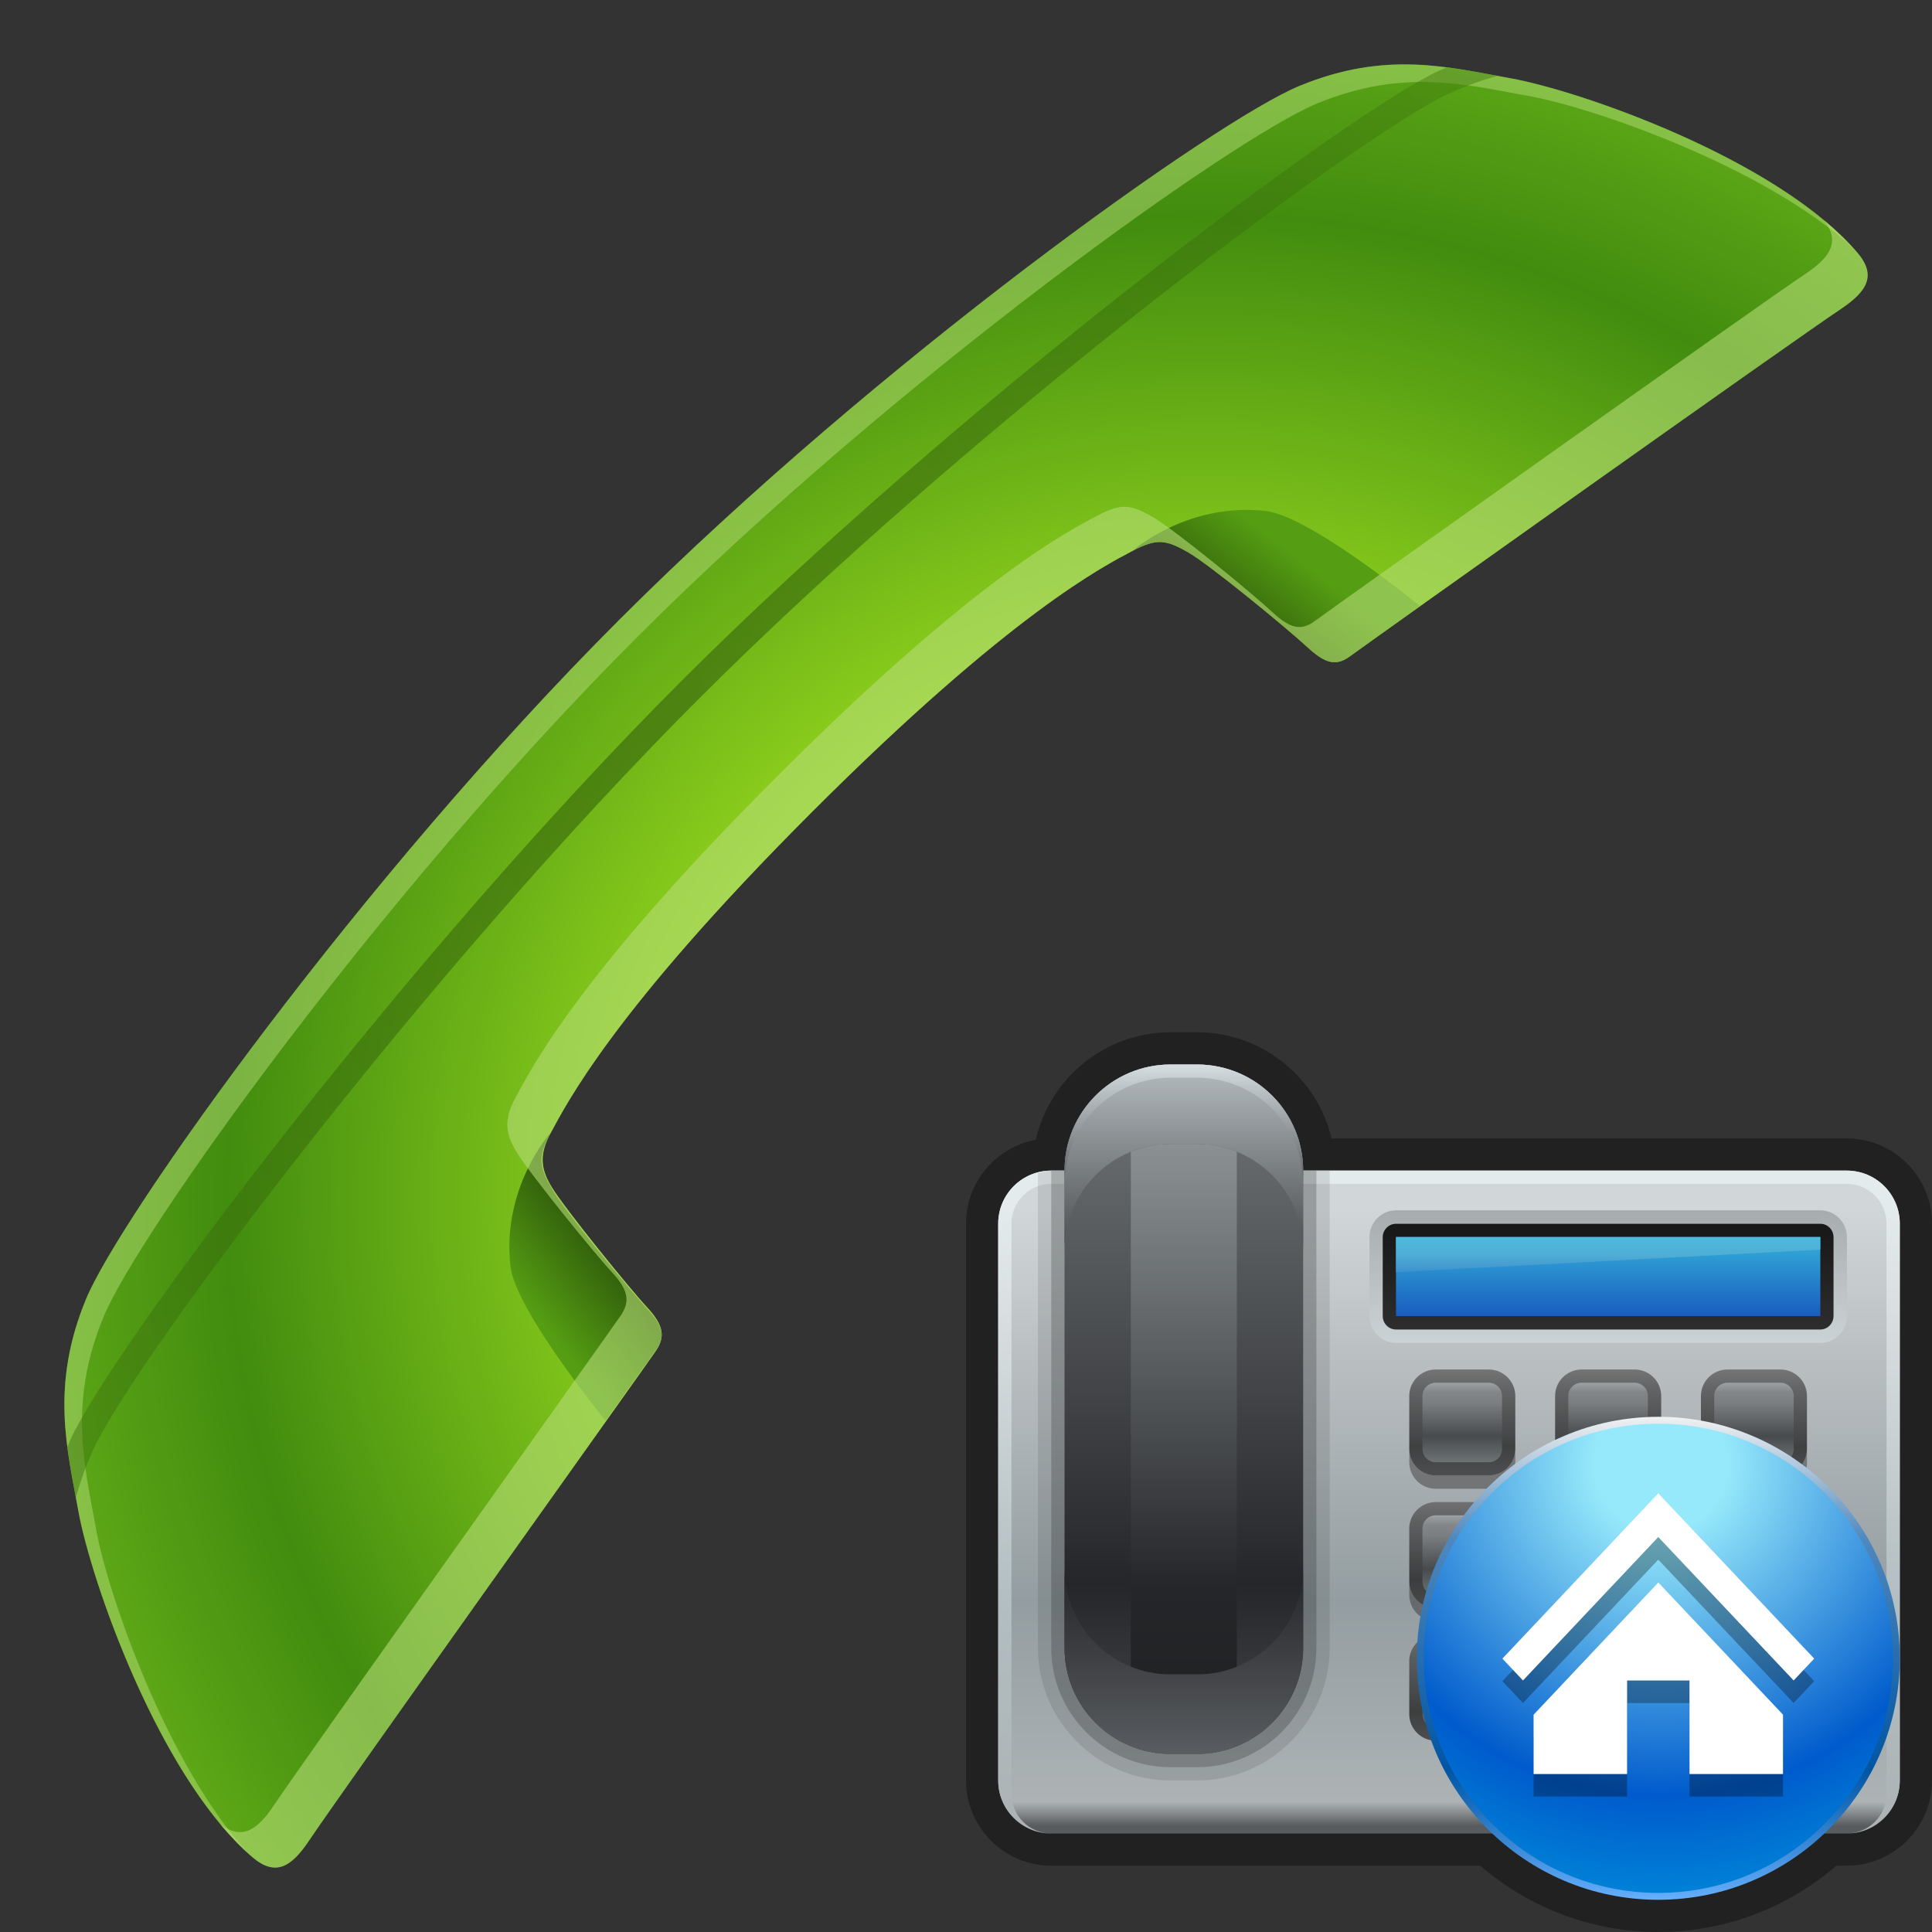 <?xml version="1.0" encoding="UTF-8" standalone="no"?>
<!DOCTYPE svg PUBLIC "-//W3C//DTD SVG 1.1 Tiny//EN" "http://www.w3.org/Graphics/SVG/1.1/DTD/svg11-tiny.dtd">
<svg xmlns="http://www.w3.org/2000/svg" xmlns:xlink="http://www.w3.org/1999/xlink" baseProfile="tiny" height="60" viewBox="0 0 60 60" width="60">
<rect x="0" y="0" width="60" height="60" fill="#333333" stroke="none"/>
<g>
<radialGradient cx="-1627.369" cy="-2479.008" gradientTransform="matrix(0.707 0.707 -0.707 0.707 -564.62 2940.372)" gradientUnits="userSpaceOnUse" id="SVGID_1_" r="45.665">
<stop offset="0" style="stop-color:#A7E722"/>
<stop offset="0.297" style="stop-color:#A7E722"/>
<stop offset="0.667" style="stop-color:#428C0F"/>
<stop offset="0.794" style="stop-color:#5CA617"/>
<stop offset="1" style="stop-color:#5CA617"/>
</radialGradient>
<path d="M20.37,41.951c0.299-0.437,0.233-0.799-0.258-1.332c-0.617-0.666-2.567-3.084-2.968-3.737  c-0.353-0.575-0.411-1.02-0.034-1.71c0.473-0.865,1.915-3.764,8.107-9.956c6.192-6.192,9.084-7.646,9.956-8.108  c0.76-0.399,1.037-0.344,1.711,0.036c0.666,0.376,3.068,2.352,3.734,2.967c0.535,0.492,0.873,0.588,1.301,0.274  c0.752-0.551,13.828-9.843,15.229-10.774c0.85-0.565,1.141-1.062,0.523-1.779c-2.477-2.889-8.594-5.015-10.752-5.399  c-1.922-0.345-3.875-0.873-6.564,0.236c-2.561,1.053-13.076,8.534-21.113,16.571C11.203,27.277,3.722,37.795,2.668,40.352  c-1.108,2.691-0.581,4.645-0.236,6.567c0.387,2.158,2.511,8.275,5.4,10.752c0.718,0.616,1.213,0.323,1.777-0.525  C10.542,55.745,19.852,42.705,20.37,41.951z" fill="url(#SVGID_1_)"/>
<linearGradient gradientTransform="matrix(0.707 0.707 -0.707 0.707 -564.62 2940.372)" gradientUnits="userSpaceOnUse" id="SVGID_2_" x1="-1639.343" x2="-1638.911" y1="-2494.982" y2="-2491.407">
<stop offset="0" style="stop-color:#559D13"/>
<stop offset="1" style="stop-color:#284F09"/>
</linearGradient>
<path d="M35.172,17.107c0.76-0.399,1.037-0.344,1.711,0.036c0.666,0.376,3.068,2.352,3.734,2.967  c0.535,0.492,0.873,0.588,1.301,0.274c0.047-0.034,0.063-0.046,0.064-0.046c0.252-0.184,1.031-0.739,2.119-1.514  c-0.252-0.205-3.469-2.809-4.801-2.956C36.855,15.598,35.172,17.107,35.172,17.107z" fill="url(#SVGID_2_)"/>
<linearGradient gradientTransform="matrix(0.707 0.707 0.707 -0.707 -1696.83 4072.586)" gradientUnits="userSpaceOnUse" id="SVGID_3_" x1="-1639.347" x2="-1638.915" y1="4063.056" y2="4066.632">
<stop offset="0" style="stop-color:#559D13"/>
<stop offset="1" style="stop-color:#284F09"/>
</linearGradient>
<path d="M17.092,35.188c-0.401,0.763-0.346,1.039,0.035,1.714c0.376,0.665,2.351,3.067,2.967,3.737  c0.492,0.53,0.587,0.869,0.274,1.297c-0.035,0.049-0.046,0.063-0.046,0.063c-0.183,0.253-0.738,1.032-1.515,2.12  c-0.203-0.252-2.807-3.469-2.956-4.8C15.579,36.875,17.092,35.188,17.092,35.188z" fill="url(#SVGID_3_)"/>
<path d="M2.979,47.466c-0.344-1.923-0.873-3.877,0.235-6.567c1.054-2.557,8.535-13.074,16.573-21.112  C27.825,11.749,38.34,4.268,40.9,3.215c2.689-1.108,4.643-0.581,6.566-0.236c1.98,0.354,7.297,2.178,10.07,4.711  c-2.553-2.815-8.496-4.879-10.619-5.258c-1.922-0.345-3.875-0.873-6.564,0.236c-2.561,1.053-13.076,8.534-21.113,16.571  C11.203,27.277,3.722,37.795,2.668,40.352c-1.108,2.691-0.581,4.645-0.236,6.567c0.378,2.122,2.441,8.065,5.258,10.617  C5.156,54.763,3.333,49.448,2.979,47.466z" fill="#B5DC77" fill-opacity="0.5" stroke-opacity="0.5"/>
<path d="M20.37,41.951c0.299-0.437,0.233-0.799-0.258-1.332c-0.617-0.666-2.567-3.084-2.968-3.737  c-0.353-0.575-0.411-1.02-0.034-1.71c0.473-0.865,1.915-3.764,8.107-9.956c6.192-6.192,9.084-7.646,9.956-8.108  c0.76-0.399,1.037-0.344,1.711,0.036c0.666,0.376,3.068,2.352,3.734,2.967c0.535,0.492,0.873,0.588,1.301,0.274  c0.752-0.551,13.828-9.843,15.229-10.774c0.85-0.565,1.141-1.062,0.523-1.779c-0.291-0.339-0.635-0.665-1.012-0.982  c0.488,0.658,0.197,1.134-0.607,1.667c-1.4,0.932-14.475,10.224-15.227,10.775c-0.43,0.313-0.768,0.218-1.299-0.273  c-0.668-0.618-3.07-2.592-3.738-2.969c-0.672-0.38-0.949-0.436-1.711-0.035c-0.869,0.462-3.763,1.915-9.955,8.107  c-6.192,6.192-7.635,9.092-8.107,9.956c-0.378,0.69-0.32,1.135,0.035,1.711c0.4,0.651,2.351,3.069,2.967,3.736  c0.493,0.533,0.558,0.896,0.259,1.332c-0.518,0.755-9.828,13.794-10.76,15.195c-0.534,0.803-1.009,1.098-1.666,0.606  c0.314,0.378,0.643,0.723,0.982,1.013c0.718,0.616,1.213,0.323,1.777-0.525C10.542,55.745,19.852,42.705,20.37,41.951z" fill="#B5DC77" fill-opacity="0.6" stroke-opacity="0.6"/>
<linearGradient gradientTransform="matrix(0.707 0.707 -0.707 0.707 -608.141 2931.325)" gradientUnits="userSpaceOnUse" id="SVGID_4_" x1="-1610.522" x2="-1610.522" y1="-2533.347" y2="-2471.428">
<stop offset="0" style="stop-color:#447F0F"/>
<stop offset="0.5" style="stop-color:#284F09"/>
<stop offset="1" style="stop-color:#40790E"/>
</linearGradient>
<path d="M2.899,45.012c1.275-2.776,10.299-14.805,18.804-23.31  c8.505-8.506,20.531-17.529,23.309-18.803c0.527-0.241,1.02-0.411,1.492-0.545c-0.512-0.096-1.031-0.19-1.566-0.26  c-0.086,0.036-0.162,0.063-0.248,0.102c-2.818,1.293-14.972,10.397-23.534,18.958c-8.562,8.562-17.667,20.715-18.96,23.535  c-0.038,0.086-0.063,0.165-0.101,0.25c0.071,0.534,0.165,1.054,0.259,1.564C2.489,46.03,2.658,45.539,2.899,45.012z" fill="url(#SVGID_4_)" fill-opacity="0.5" stroke-opacity="0.5"/>
<rect fill="none" height="60" width="60"/>
</g>
<g transform="matrix(1 0 0 1 30 30)">
<polygon fill="none" points="0,8 0,25.294 0,30 30,30 30,25.294 30,8 30,0 0,0 "/>
<path d="M21.5,30c-2.037,0-3.986-0.729-5.531-2.059H2.647C1.188,27.941,0,26.754,0,25.294V8  c0-1.295,0.936-2.376,2.167-2.603c0.436-1.91,2.147-3.339,4.187-3.339h0.822c2.024,0,3.727,1.407,4.178,3.295h15.999  C28.813,5.354,30,6.541,30,8v17.294c0,1.46-1.188,2.647-2.647,2.647h-0.321C25.486,29.271,23.537,30,21.5,30L21.5,30z" fill-opacity="0.35" stroke-opacity="0.35"/>
<linearGradient gradientUnits="userSpaceOnUse" id="SVGID_1__" x1="15" x2="15" y1="6.114" y2="26.702">
<stop offset="0" style="stop-color:#D1D7D9"/>
<stop offset="0.067" style="stop-color:#D1D7D9"/>
<stop offset="0.261" style="stop-color:#BDC2C4"/>
<stop offset="0.661" style="stop-color:#949DA1"/>
<stop offset="0.964" style="stop-color:#ADB3B5"/>
<stop offset="1" style="stop-color:#595C5E"/>
</linearGradient>
<path d="M29,25.294c0,0.909-0.738,1.647-1.647,1.647H2.647C1.738,26.941,1,26.203,1,25.294V8  c0-0.908,0.738-1.646,1.647-1.646h24.705C28.262,6.354,29,7.092,29,8V25.294z" fill="url(#SVGID_1__)"/>
<linearGradient gradientUnits="userSpaceOnUse" id="SVGID_2__" x1="15" x2="15" y1="6.114" y2="26.702">
<stop offset="0" style="stop-color:#E4EBED"/>
<stop offset="0.067" style="stop-color:#E4EBED"/>
<stop offset="0.261" style="stop-color:#D6DCDE"/>
<stop offset="0.661" style="stop-color:#B2BEC2"/>
<stop offset="1" style="stop-color:#ADB3B5"/>
</linearGradient>
<path d="M27.353,6.354H2.647C1.738,6.354,1,7.092,1,8v17.294c0,0.909,0.738,1.647,1.647,1.647  c-0.682,0-1.235-0.554-1.235-1.236v-0.411V8.412V8c0-0.682,0.554-1.235,1.235-1.235h24.705c0.683,0,1.235,0.554,1.235,1.235v0.412  v16.882v0.411c0,0.683-0.553,1.236-1.235,1.236c0.909,0,1.647-0.738,1.647-1.647V8C29,7.092,28.262,6.354,27.353,6.354z" fill="url(#SVGID_2__)"/>
<linearGradient gradientUnits="userSpaceOnUse" id="SVGID_3__" x1="24.471" x2="24.471" y1="20.773" y2="24.088">
<stop offset="0" style="stop-color:#646263"/>
<stop offset="0.2" style="stop-color:#4D4D4D"/>
<stop offset="0.721" style="stop-color:#242424"/>
<stop offset="1" style="stop-color:#373737"/>
</linearGradient>
<path d="M23.647,24.058c-0.454,0-0.823-0.368-0.823-0.822v-1.646  c0-0.455,0.369-0.824,0.823-0.824h1.647c0.455,0,0.823,0.369,0.823,0.824v1.646c0,0.454-0.368,0.822-0.823,0.822H23.647z" fill="url(#SVGID_3__)" fill-opacity="0.8" stroke-opacity="0.8"/>
<linearGradient gradientUnits="userSpaceOnUse" id="SVGID_4__" x1="24.471" x2="24.471" y1="21.146" y2="23.709">
<stop offset="0" style="stop-color:#A0A3A6"/>
<stop offset="0.133" style="stop-color:#838688"/>
<stop offset="0.261" style="stop-color:#7B7E80"/>
<stop offset="0.661" style="stop-color:#474B4D"/>
<stop offset="1" style="stop-color:#707577"/>
</linearGradient>
<path d="M25.705,23.235c0,0.228-0.184,0.411-0.41,0.411h-1.647c-0.228,0-0.411-0.184-0.411-0.411v-1.646  c0-0.229,0.184-0.412,0.411-0.412h1.647c0.227,0,0.41,0.183,0.41,0.412V23.235z" fill="url(#SVGID_4__)"/>
<linearGradient gradientUnits="userSpaceOnUse" id="SVGID_5_" x1="19.942" x2="19.942" y1="20.732" y2="24.128">
<stop offset="0" style="stop-color:#646263"/>
<stop offset="0.2" style="stop-color:#4D4D4D"/>
<stop offset="0.721" style="stop-color:#242424"/>
<stop offset="1" style="stop-color:#373737"/>
</linearGradient>
<path d="M19.118,24.058c-0.454,0-0.823-0.368-0.823-0.822v-1.646  c0-0.455,0.369-0.824,0.823-0.824h1.646c0.455,0,0.826,0.369,0.826,0.824v1.646c0,0.454-0.371,0.822-0.826,0.822H19.118z" fill="url(#SVGID_5_)" fill-opacity="0.8" stroke-opacity="0.8"/>
<linearGradient gradientUnits="userSpaceOnUse" id="SVGID_6_" x1="19.94" x2="19.94" y1="21.146" y2="23.709">
<stop offset="0" style="stop-color:#A0A3A6"/>
<stop offset="0.133" style="stop-color:#838688"/>
<stop offset="0.261" style="stop-color:#7B7E80"/>
<stop offset="0.661" style="stop-color:#474B4D"/>
<stop offset="1" style="stop-color:#707577"/>
</linearGradient>
<path d="M21.176,23.235c0,0.228-0.184,0.411-0.412,0.411h-1.646c-0.228,0-0.413-0.184-0.413-0.411v-1.646  c0-0.229,0.186-0.412,0.413-0.412h1.646c0.229,0,0.412,0.183,0.412,0.412V23.235z" fill="url(#SVGID_6_)"/>
<linearGradient gradientUnits="userSpaceOnUse" id="SVGID_7_" x1="15.412" x2="15.412" y1="20.732" y2="24.088">
<stop offset="0" style="stop-color:#646263"/>
<stop offset="0.2" style="stop-color:#4D4D4D"/>
<stop offset="0.721" style="stop-color:#242424"/>
<stop offset="1" style="stop-color:#373737"/>
</linearGradient>
<path d="M14.588,24.058c-0.453,0-0.822-0.368-0.822-0.822v-1.646  c0-0.455,0.369-0.824,0.822-0.824h1.646c0.455,0,0.825,0.369,0.825,0.824v1.646c0,0.454-0.37,0.822-0.825,0.822H14.588z" fill="url(#SVGID_7_)" fill-opacity="0.8" stroke-opacity="0.8"/>
<linearGradient gradientUnits="userSpaceOnUse" id="SVGID_8_" x1="15.412" x2="15.412" y1="21.146" y2="23.709">
<stop offset="0" style="stop-color:#A0A3A6"/>
<stop offset="0.133" style="stop-color:#838688"/>
<stop offset="0.261" style="stop-color:#7B7E80"/>
<stop offset="0.661" style="stop-color:#474B4D"/>
<stop offset="1" style="stop-color:#707577"/>
</linearGradient>
<path d="M16.647,23.235c0,0.228-0.185,0.411-0.413,0.411h-1.646c-0.228,0-0.412-0.184-0.412-0.411v-1.646  c0-0.229,0.185-0.412,0.412-0.412h1.646c0.229,0,0.413,0.183,0.413,0.412V23.235z" fill="url(#SVGID_8_)"/>
<path d="M25.295,19.942h-1.647c-0.454,0-0.823-0.369-0.823-0.825v0.412  c0,0.455,0.369,0.824,0.823,0.824h1.647c0.455,0,0.823-0.369,0.823-0.824v-0.412C26.118,19.573,25.75,19.942,25.295,19.942z" fill="#231F20" fill-opacity="0.4" stroke-opacity="0.4"/>
<linearGradient gradientUnits="userSpaceOnUse" id="SVGID_9_" x1="24.471" x2="24.471" y1="16.655" y2="19.972">
<stop offset="0" style="stop-color:#646263"/>
<stop offset="0.2" style="stop-color:#4D4D4D"/>
<stop offset="0.721" style="stop-color:#242424"/>
<stop offset="1" style="stop-color:#373737"/>
</linearGradient>
<path d="M23.647,19.942c-0.454,0-0.823-0.369-0.823-0.825V17.47  c0-0.452,0.369-0.822,0.823-0.822h1.647c0.455,0,0.823,0.37,0.823,0.822v1.647c0,0.456-0.368,0.825-0.823,0.825H23.647z" fill="url(#SVGID_9_)" fill-opacity="0.8" stroke-opacity="0.8"/>
<linearGradient gradientUnits="userSpaceOnUse" id="SVGID_10_" x1="24.471" x2="24.471" y1="17.028" y2="19.592">
<stop offset="0" style="stop-color:#A0A3A6"/>
<stop offset="0.133" style="stop-color:#838688"/>
<stop offset="0.261" style="stop-color:#7B7E80"/>
<stop offset="0.661" style="stop-color:#474B4D"/>
<stop offset="1" style="stop-color:#707577"/>
</linearGradient>
<path d="M25.705,19.117c0,0.229-0.184,0.412-0.41,0.412h-1.647c-0.228,0-0.411-0.184-0.411-0.412V17.47  c0-0.226,0.184-0.411,0.411-0.411h1.647c0.227,0,0.41,0.186,0.41,0.411V19.117z" fill="url(#SVGID_10_)"/>
<path d="M20.764,19.942h-1.646c-0.454,0-0.823-0.369-0.823-0.825v0.412  c0,0.455,0.369,0.824,0.823,0.824h1.646c0.455,0,0.826-0.369,0.826-0.824v-0.412C21.59,19.573,21.219,19.942,20.764,19.942z" fill="#231F20" fill-opacity="0.4" stroke-opacity="0.4"/>
<linearGradient gradientUnits="userSpaceOnUse" id="SVGID_11_" x1="19.942" x2="19.942" y1="16.615" y2="20.012">
<stop offset="0" style="stop-color:#646263"/>
<stop offset="0.2" style="stop-color:#4D4D4D"/>
<stop offset="0.721" style="stop-color:#242424"/>
<stop offset="1" style="stop-color:#373737"/>
</linearGradient>
<path d="M19.118,19.942c-0.454,0-0.823-0.369-0.823-0.825V17.47  c0-0.452,0.369-0.822,0.823-0.822h1.646c0.455,0,0.826,0.37,0.826,0.822v1.647c0,0.456-0.371,0.825-0.826,0.825H19.118z" fill="url(#SVGID_11_)" fill-opacity="0.8" stroke-opacity="0.8"/>
<linearGradient gradientUnits="userSpaceOnUse" id="SVGID_12_" x1="19.94" x2="19.94" y1="17.028" y2="19.592">
<stop offset="0" style="stop-color:#A0A3A6"/>
<stop offset="0.133" style="stop-color:#838688"/>
<stop offset="0.261" style="stop-color:#7B7E80"/>
<stop offset="0.661" style="stop-color:#474B4D"/>
<stop offset="1" style="stop-color:#707577"/>
</linearGradient>
<path d="M21.176,19.117c0,0.229-0.184,0.412-0.412,0.412h-1.646c-0.228,0-0.413-0.184-0.413-0.412V17.47  c0-0.226,0.186-0.411,0.413-0.411h1.646c0.229,0,0.412,0.186,0.412,0.411V19.117z" fill="url(#SVGID_12_)"/>
<linearGradient gradientUnits="userSpaceOnUse" id="SVGID_13_" x1="15.412" x2="15.412" y1="16.615" y2="19.972">
<stop offset="0" style="stop-color:#646263"/>
<stop offset="0.2" style="stop-color:#4D4D4D"/>
<stop offset="0.721" style="stop-color:#242424"/>
<stop offset="1" style="stop-color:#373737"/>
</linearGradient>
<path d="M14.588,19.942c-0.453,0-0.822-0.369-0.822-0.825V17.47  c0-0.452,0.369-0.822,0.822-0.822h1.646c0.455,0,0.825,0.37,0.825,0.822v1.647c0,0.456-0.37,0.825-0.825,0.825H14.588z" fill="url(#SVGID_13_)" fill-opacity="0.8" stroke-opacity="0.8"/>
<path d="M16.234,19.942h-1.646c-0.453,0-0.822-0.369-0.822-0.825v0.412  c0,0.455,0.369,0.824,0.822,0.824h1.646c0.455,0,0.825-0.369,0.825-0.824v-0.412C17.06,19.573,16.689,19.942,16.234,19.942z" fill="#231F20" fill-opacity="0.4" stroke-opacity="0.4"/>
<linearGradient gradientUnits="userSpaceOnUse" id="SVGID_14_" x1="15.412" x2="15.412" y1="17.028" y2="19.592">
<stop offset="0" style="stop-color:#A0A3A6"/>
<stop offset="0.133" style="stop-color:#838688"/>
<stop offset="0.261" style="stop-color:#7B7E80"/>
<stop offset="0.661" style="stop-color:#474B4D"/>
<stop offset="1" style="stop-color:#707577"/>
</linearGradient>
<path d="M16.647,19.117c0,0.229-0.185,0.412-0.413,0.412h-1.646c-0.228,0-0.412-0.184-0.412-0.412V17.47  c0-0.226,0.185-0.411,0.412-0.411h1.646c0.229,0,0.413,0.186,0.413,0.411V19.117z" fill="url(#SVGID_14_)"/>
<path d="M25.295,15.822h-1.647c-0.454,0-0.823-0.369-0.823-0.822v0.411  c0,0.455,0.369,0.824,0.823,0.824h1.647c0.455,0,0.823-0.369,0.823-0.824V15C26.118,15.453,25.75,15.822,25.295,15.822z" fill="#231F20" fill-opacity="0.4" stroke-opacity="0.4"/>
<linearGradient gradientUnits="userSpaceOnUse" id="SVGID_15_" x1="24.471" x2="24.471" y1="12.538" y2="15.852">
<stop offset="0" style="stop-color:#646263"/>
<stop offset="0.2" style="stop-color:#4D4D4D"/>
<stop offset="0.721" style="stop-color:#242424"/>
<stop offset="1" style="stop-color:#373737"/>
</linearGradient>
<path d="M23.647,15.822c-0.454,0-0.823-0.369-0.823-0.822v-1.647  c0-0.452,0.369-0.822,0.823-0.822h1.647c0.455,0,0.823,0.37,0.823,0.822V15c0,0.453-0.368,0.822-0.823,0.822H23.647z" fill="url(#SVGID_15_)" fill-opacity="0.8" stroke-opacity="0.8"/>
<linearGradient gradientUnits="userSpaceOnUse" id="SVGID_16_" x1="24.471" x2="24.471" y1="12.911" y2="15.474">
<stop offset="0" style="stop-color:#A0A3A6"/>
<stop offset="0.133" style="stop-color:#838688"/>
<stop offset="0.261" style="stop-color:#7B7E80"/>
<stop offset="0.661" style="stop-color:#474B4D"/>
<stop offset="1" style="stop-color:#707577"/>
</linearGradient>
<path d="M25.705,15c0,0.228-0.184,0.411-0.41,0.411h-1.647c-0.228,0-0.411-0.184-0.411-0.411v-1.647  c0-0.228,0.184-0.411,0.411-0.411h1.647c0.227,0,0.41,0.184,0.41,0.411V15z" fill="url(#SVGID_16_)"/>
<path d="M20.764,15.822h-1.646c-0.454,0-0.823-0.369-0.823-0.822v0.411  c0,0.455,0.369,0.824,0.823,0.824h1.646c0.455,0,0.826-0.369,0.826-0.824V15C21.59,15.453,21.219,15.822,20.764,15.822z" fill="#231F20" fill-opacity="0.4" stroke-opacity="0.4"/>
<linearGradient gradientUnits="userSpaceOnUse" id="SVGID_17_" x1="19.942" x2="19.942" y1="12.498" y2="15.892">
<stop offset="0" style="stop-color:#646263"/>
<stop offset="0.2" style="stop-color:#4D4D4D"/>
<stop offset="0.721" style="stop-color:#242424"/>
<stop offset="1" style="stop-color:#373737"/>
</linearGradient>
<path d="M19.118,15.822c-0.454,0-0.823-0.369-0.823-0.822v-1.647  c0-0.452,0.369-0.822,0.823-0.822h1.646c0.455,0,0.826,0.37,0.826,0.822V15c0,0.453-0.371,0.822-0.826,0.822H19.118z" fill="url(#SVGID_17_)" fill-opacity="0.8" stroke-opacity="0.8"/>
<linearGradient gradientUnits="userSpaceOnUse" id="SVGID_18_" x1="19.94" x2="19.94" y1="12.911" y2="15.474">
<stop offset="0" style="stop-color:#A0A3A6"/>
<stop offset="0.133" style="stop-color:#838688"/>
<stop offset="0.261" style="stop-color:#7B7E80"/>
<stop offset="0.661" style="stop-color:#474B4D"/>
<stop offset="1" style="stop-color:#707577"/>
</linearGradient>
<path d="M21.176,15c0,0.228-0.184,0.411-0.412,0.411h-1.646c-0.228,0-0.413-0.184-0.413-0.411v-1.647  c0-0.228,0.186-0.411,0.413-0.411h1.646c0.229,0,0.412,0.184,0.412,0.411V15z" fill="url(#SVGID_18_)"/>
<linearGradient gradientUnits="userSpaceOnUse" id="SVGID_19_" x1="15.412" x2="15.412" y1="12.498" y2="15.852">
<stop offset="0" style="stop-color:#646263"/>
<stop offset="0.2" style="stop-color:#4D4D4D"/>
<stop offset="0.721" style="stop-color:#242424"/>
<stop offset="1" style="stop-color:#373737"/>
</linearGradient>
<path d="M14.588,15.822c-0.453,0-0.822-0.369-0.822-0.822v-1.647  c0-0.452,0.369-0.822,0.822-0.822h1.646c0.455,0,0.825,0.37,0.825,0.822V15c0,0.453-0.37,0.822-0.825,0.822H14.588z" fill="url(#SVGID_19_)" fill-opacity="0.8" stroke-opacity="0.8"/>
<path d="M16.234,15.822h-1.646c-0.453,0-0.822-0.369-0.822-0.822v0.411  c0,0.455,0.369,0.824,0.822,0.824h1.646c0.455,0,0.825-0.369,0.825-0.824V15C17.06,15.453,16.689,15.822,16.234,15.822z" fill="#231F20" fill-opacity="0.4" stroke-opacity="0.4"/>
<linearGradient gradientUnits="userSpaceOnUse" id="SVGID_20_" x1="15.412" x2="15.412" y1="12.911" y2="15.474">
<stop offset="0" style="stop-color:#A0A3A6"/>
<stop offset="0.133" style="stop-color:#838688"/>
<stop offset="0.261" style="stop-color:#7B7E80"/>
<stop offset="0.661" style="stop-color:#474B4D"/>
<stop offset="1" style="stop-color:#707577"/>
</linearGradient>
<path d="M16.647,15c0,0.228-0.185,0.411-0.413,0.411h-1.646c-0.228,0-0.412-0.184-0.412-0.411v-1.647  c0-0.228,0.185-0.411,0.412-0.411h1.646c0.229,0,0.413,0.184,0.413,0.411V15z" fill="url(#SVGID_20_)"/>
<linearGradient gradientUnits="userSpaceOnUse" id="SVGID_21_" x1="19.943" x2="19.943" y1="7.598" y2="11.732">
<stop offset="0" style="stop-color:#686C6E"/>
<stop offset="1" style="stop-color:#E4EEF2"/>
</linearGradient>
<path d="M13.354,11.705c-0.453,0-0.824-0.374-0.824-0.832v-2.45  c0-0.461,0.371-0.834,0.824-0.834h13.181c0.454,0,0.823,0.373,0.823,0.834v2.45c0,0.458-0.369,0.832-0.823,0.832H13.354z" fill="url(#SVGID_21_)" fill-opacity="0.4" stroke-opacity="0.4"/>
<linearGradient gradientUnits="userSpaceOnUse" id="SVGID_22_" x1="19.941" x2="19.941" y1="8.02" y2="11.351">
<stop offset="0" style="stop-color:#171717"/>
<stop offset="1" style="stop-color:#2E2E2E"/>
</linearGradient>
<path d="M26.941,10.873c0,0.229-0.183,0.416-0.41,0.416H13.354c-0.227,0-0.412-0.187-0.412-0.416v-2.45  c0-0.23,0.186-0.417,0.412-0.417h13.178c0.228,0,0.41,0.187,0.41,0.417V10.873z" fill="url(#SVGID_22_)"/>
<linearGradient gradientUnits="userSpaceOnUse" id="SVGID_23_" x1="19.942" x2="19.942" y1="3.961" y2="12.59">
<stop offset="0" style="stop-color:#45E8FF"/>
<stop offset="0.145" style="stop-color:#45E8FF"/>
<stop offset="0.558" style="stop-color:#30A4D5"/>
<stop offset="0.873" style="stop-color:#1347BA"/>
<stop offset="1" style="stop-color:#1C65C3"/>
</linearGradient>
<rect fill="url(#SVGID_23_)" height="2.45" width="13.178" x="13.354" y="8.423"/>
<linearGradient gradientUnits="userSpaceOnUse" id="SVGID_24_" x1="19.942" x2="19.942" y1="5.636" y2="11.638">
<stop offset="0" style="stop-color:#45E8FF"/>
<stop offset="0.145" style="stop-color:#45E8FF"/>
<stop offset="0.558" style="stop-color:#4FADD5"/>
<stop offset="0.873" style="stop-color:#1347BA"/>
<stop offset="1" style="stop-color:#1C65C3"/>
</linearGradient>
<polygon fill="url(#SVGID_24_)" points="13.354,9.51 26.531,8.807 26.531,8.412 13.354,8.412 "/>
<path d="M2.234,21.177c0,2.27,1.849,4.117,4.119,4.117h0.822c2.27,0,4.119-1.848,4.119-4.117V6.354  h-6.59H2.647c-0.147,0-0.277,0.046-0.413,0.083V21.177z" fill="#050505" fill-opacity="0.1" stroke-opacity="0.1"/>
<path d="M6.354,24.883h0.822c2.045,0,3.706-1.662,3.706-3.706V6.354H4.705H2.647v14.823  C2.647,23.221,4.31,24.883,6.354,24.883z" fill="#050505" fill-opacity="0.2" stroke-opacity="0.2"/>
<linearGradient gradientUnits="userSpaceOnUse" id="SVGID_25_" x1="6.766" x2="6.766" y1="3.147" y2="24.875">
<stop offset="0" style="stop-color:#727678"/>
<stop offset="0.739" style="stop-color:#252629"/>
<stop offset="1" style="stop-color:#494C4F"/>
</linearGradient>
<path d="M10.471,21.177c0,1.819-1.474,3.294-3.295,3.294H6.354c-1.82,0-3.294-1.475-3.294-3.294V6.354  c0-1.819,1.474-3.295,3.294-3.295h0.822c1.821,0,3.295,1.476,3.295,3.295V21.177z" fill="url(#SVGID_25_)"/>
<linearGradient gradientUnits="userSpaceOnUse" id="SVGID_26_" x1="6.766" x2="6.766" y1="3.082" y2="8.932">
<stop offset="0" style="stop-color:#B5BCBF"/>
<stop offset="1" style="stop-color:#494C4F"/>
</linearGradient>
<path d="M7.176,3.059H6.354c-1.82,0-3.294,1.476-3.294,3.295v2.47c0-1.819,1.474-3.295,3.294-3.295h0.822  c1.821,0,3.295,1.476,3.295,3.295v-2.47C10.471,4.534,8.997,3.059,7.176,3.059z" fill="url(#SVGID_26_)"/>
<linearGradient gradientUnits="userSpaceOnUse" id="SVGID_27_" x1="6.766" x2="6.766" y1="3.069" y2="7.258">
<stop offset="0" style="stop-color:#D5DDE0"/>
<stop offset="1" style="stop-color:#494C4F"/>
</linearGradient>
<path d="M7.176,3.059H6.354c-1.82,0-3.294,1.476-3.294,3.295v0.411c0-1.818,1.474-3.295,3.294-3.295h0.822  c1.821,0,3.295,1.477,3.295,3.295V6.354C10.471,4.534,8.997,3.059,7.176,3.059z" fill="url(#SVGID_27_)"/>
<linearGradient gradientUnits="userSpaceOnUse" id="SVGID_28_" x1="6.764" x2="6.764" y1="2.735" y2="24.608">
<stop offset="0" style="stop-color:#A0A7A8"/>
<stop offset="0.758" style="stop-color:#252629"/>
<stop offset="1" style="stop-color:#1F2021"/>
</linearGradient>
<path d="M7.176,5.528H6.354c-0.438,0-0.855,0.087-1.235,0.244V22H8.41V5.772  C8.03,5.615,7.613,5.528,7.176,5.528z" fill="url(#SVGID_28_)"/>
<linearGradient gradientUnits="userSpaceOnUse" id="SVGID_29_" x1="6.766" x2="6.766" y1="18.73" y2="24.579">
<stop offset="0" style="stop-color:#252629"/>
<stop offset="1" style="stop-color:#5A5D61"/>
</linearGradient>
<path d="M7.176,22H6.354c-1.82,0-3.294-1.476-3.294-3.294v2.471c0,1.819,1.474,3.294,3.294,3.294h0.822  c1.821,0,3.295-1.475,3.295-3.294v-2.471C10.471,20.524,8.997,22,7.176,22z" fill="url(#SVGID_29_)"/>
<rect fill="none" height="30" width="30"/>
<linearGradient gradientTransform="matrix(0.5 0 0 -0.5 -281.601 280.527)" gradientUnits="userSpaceOnUse" id="SVGID_30_" x1="606.201" x2="606.201" y1="533.125" y2="503.125">
<stop offset="0" style="stop-color:#F2F2F2"/>
<stop offset="0.255" style="stop-color:#4F88BD"/>
<stop offset="0.733" style="stop-color:#0055A3"/>
<stop offset="1" style="stop-color:#64AEFB"/>
</linearGradient>
<path d="M21.5,29c-4.137,0-7.5-3.363-7.5-7.5c0-4.135,3.363-7.5,7.5-7.5c4.136,0,7.5,3.365,7.5,7.5  C29,25.637,25.636,29,21.5,29L21.5,29z" fill="url(#SVGID_30_)"/>
<radialGradient cx="673.113" cy="963.305" gradientTransform="matrix(0.471 0 0 -0.471 -295.47 469.209)" gradientUnits="userSpaceOnUse" id="SVGID_31_" r="29.24">
<stop offset="0" style="stop-color:#96E9FA"/>
<stop offset="0.15" style="stop-color:#96E9FA"/>
<stop offset="0.746" style="stop-color:#005BCC"/>
<stop offset="1" style="stop-color:#0087D9"/>
</radialGradient>
<path d="M28.786,21.5c0,4.024-3.264,7.286-7.286,7.286c-4.024,0-7.285-3.262-7.285-7.286  c0-4.022,3.261-7.286,7.285-7.286C25.522,14.214,28.786,17.478,28.786,21.5z" fill="url(#SVGID_31_)"/>
<polygon fill-opacity="0.3" points="25.703,22.889 21.499,18.435 17.297,22.889 16.658,22.209 21.499,17.077 26.342,22.209   25.703,22.889 " stroke-opacity="0.3"/>
<polygon fill-opacity="0.3" points="21.5,19.845 17.627,23.951 17.627,25.793 20.531,25.793 20.531,22.889 22.469,22.889 22.469,25.793   25.373,25.793 25.373,23.95 " stroke-opacity="0.3"/>
<polygon fill="#FFFFFF" points="25.703,22.188 21.499,17.734 17.297,22.188 16.658,21.51 21.499,16.377 26.342,21.51 25.703,22.188   "/>
<polygon fill="#FFFFFF" points="21.5,19.146 17.627,23.252 17.627,25.094 20.531,25.094 20.531,22.188 22.469,22.188 22.469,25.094   25.373,25.094 25.373,23.25 "/>
</g>
</svg>
